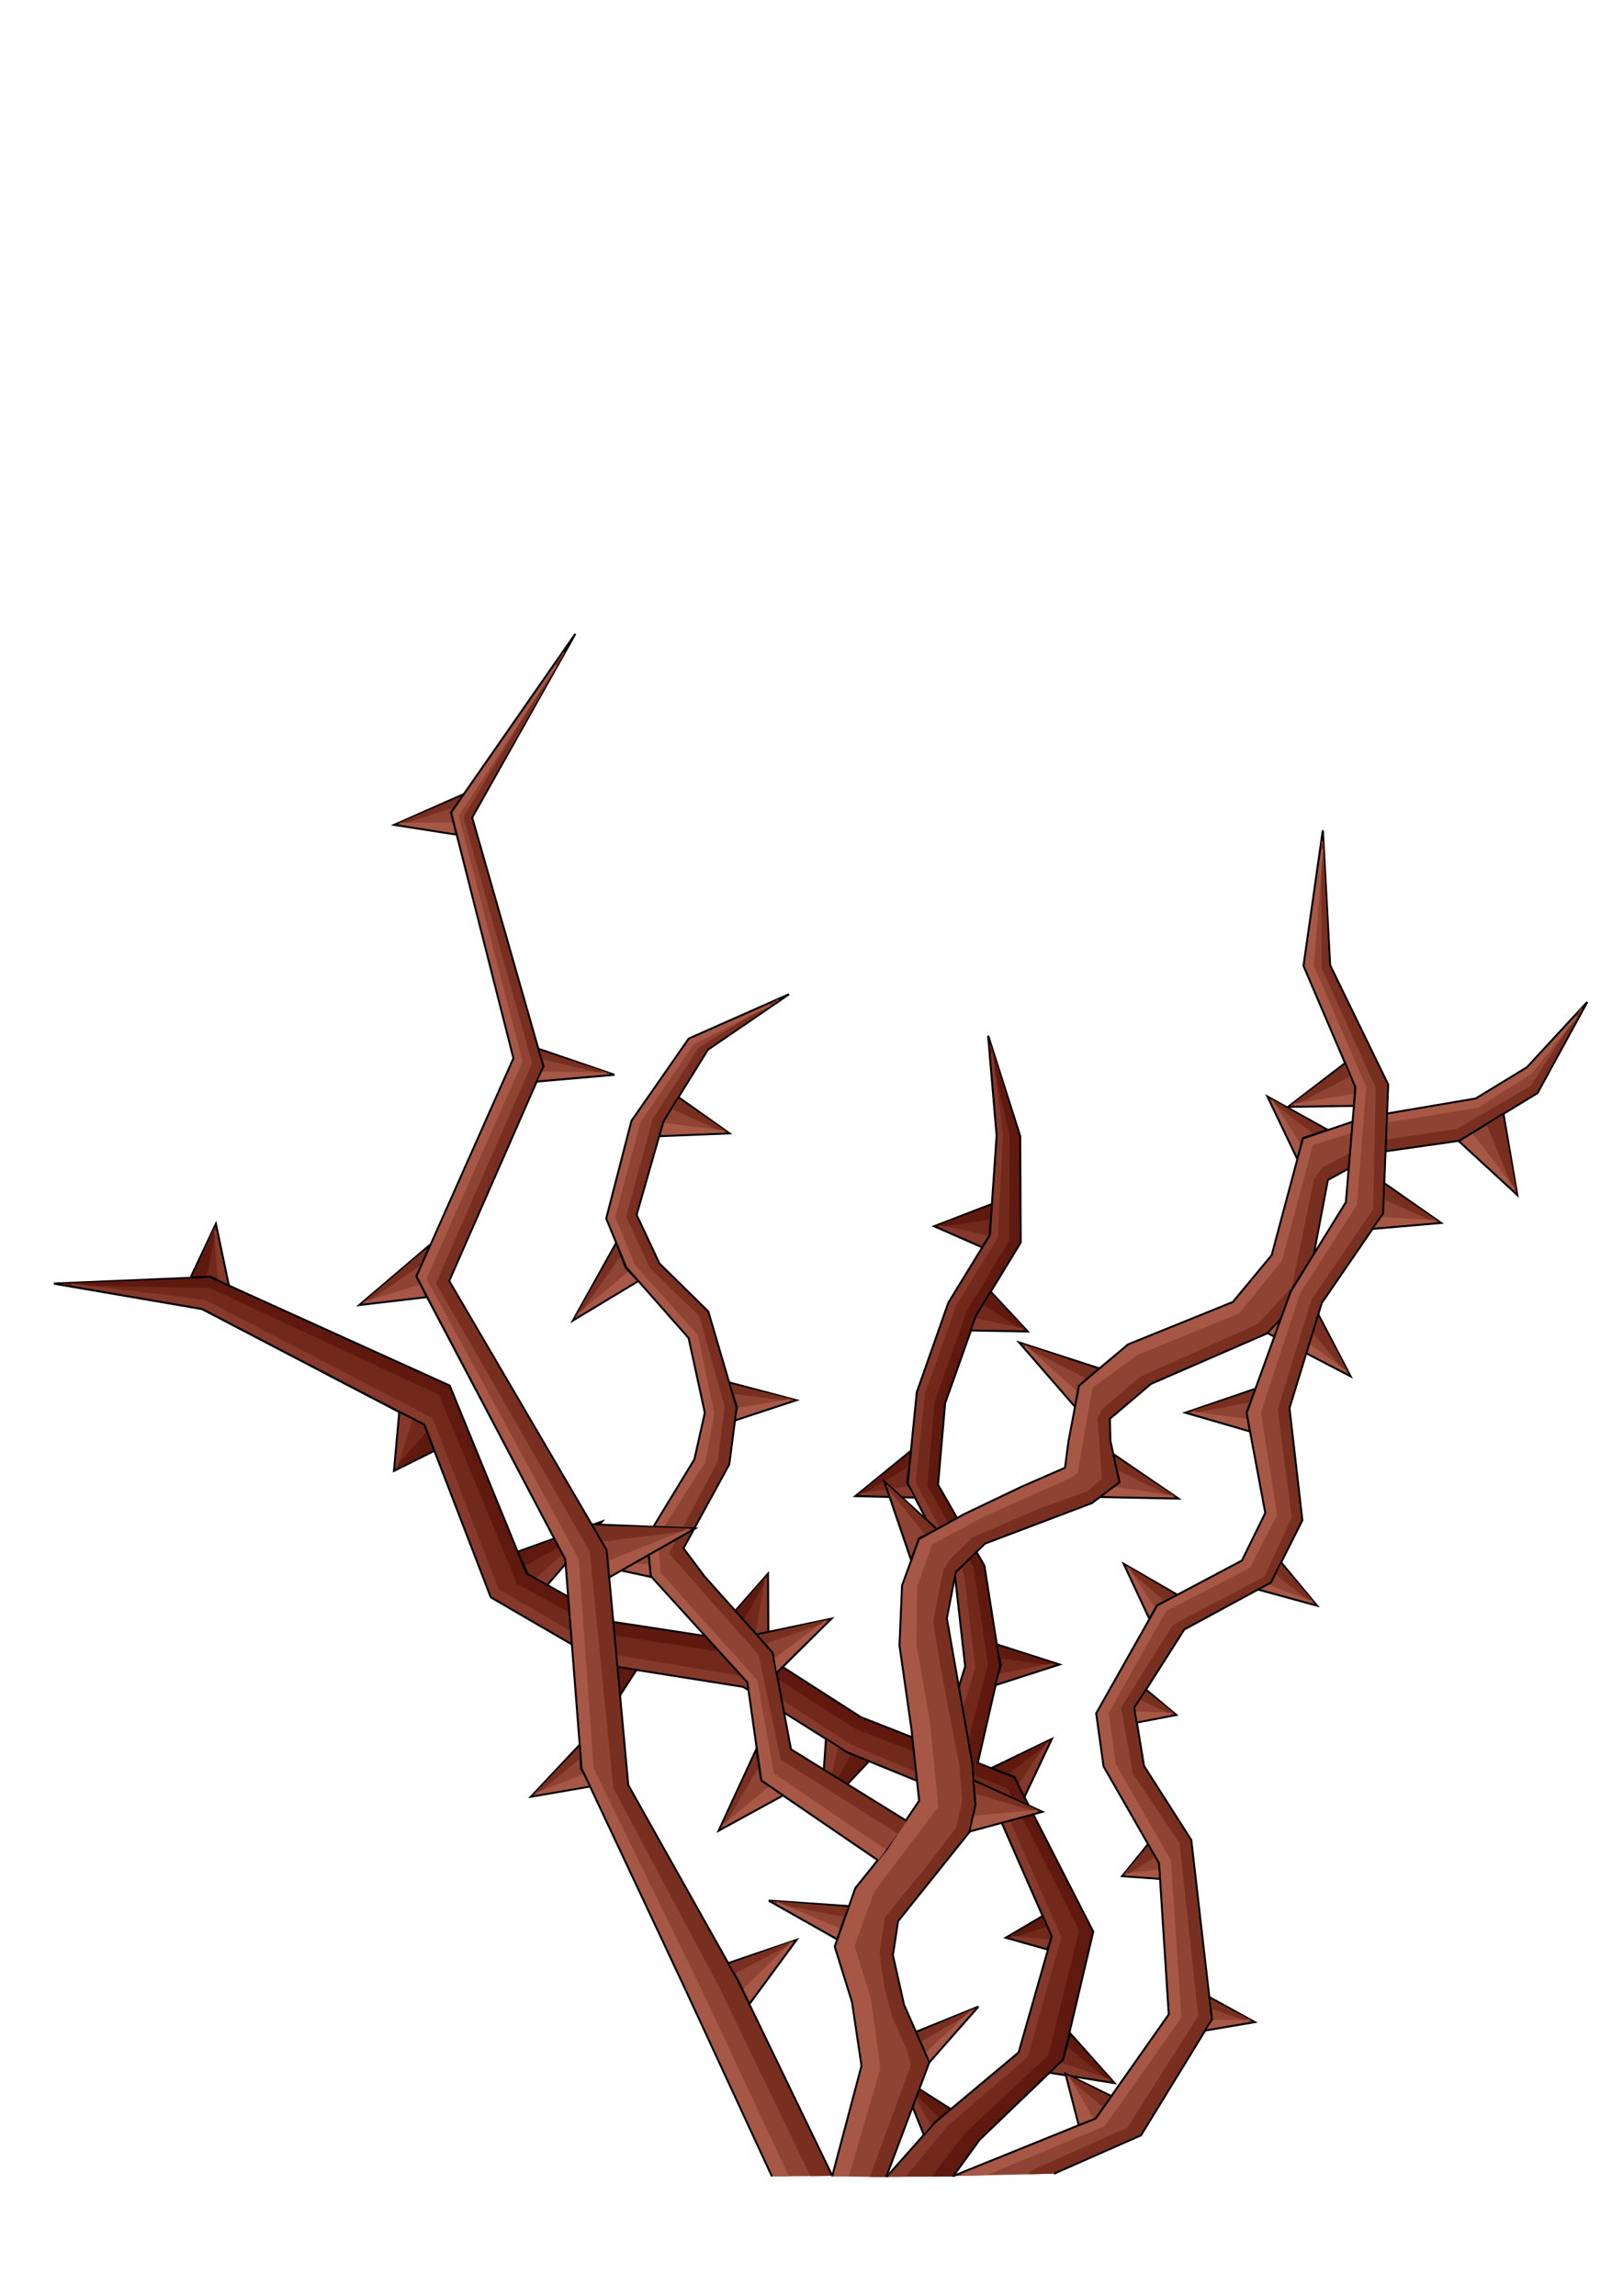 <?xml version="1.0" encoding="UTF-8" standalone="no"?>
<!-- Created with Inkscape (http://www.inkscape.org/) -->

<svg
   width="210mm"
   height="297mm"
   viewBox="0 0 210 297"
   version="1.1"
   id="svg1"
   inkscape:version="1.3.2 (091e20e, 2023-11-25, custom)"
   sodipodi:docname="AnimatedThornbushAttackLeft1.svg"
   xmlns:inkscape="http://www.inkscape.org/namespaces/inkscape"
   xmlns:sodipodi="http://sodipodi.sourceforge.net/DTD/sodipodi-0.dtd"
   xmlns="http://www.w3.org/2000/svg"
   xmlns:svg="http://www.w3.org/2000/svg">
  <sodipodi:namedview
     id="namedview1"
     pagecolor="#ffffff"
     bordercolor="#000000"
     borderopacity="0.25"
     inkscape:showpageshadow="2"
     inkscape:pageopacity="0.0"
     inkscape:pagecheckerboard="0"
     inkscape:deskcolor="#d1d1d1"
     inkscape:document-units="mm"
     inkscape:zoom="22.627417"
     inkscape:cx="364.20419"
     inkscape:cy="968.75839"
     inkscape:window-width="1920"
     inkscape:window-height="1009"
     inkscape:window-x="2552"
     inkscape:window-y="-3"
     inkscape:window-maximized="1"
     inkscape:current-layer="layer1" />
  <defs
     id="defs1" />
  <g
     inkscape:label="Ebene 1"
     inkscape:groupmode="layer"
     id="layer1">
    <g
       id="g28"
       inkscape:label="Arm3"
       style="display:inline"
       transform="rotate(-1.355,584.992,-847.531)">
      <path
         style="fill:#71291c;fill-opacity:1;stroke:#000000;stroke-width:0.265"
         d="m 88.166,270.162 6.361,-6.834 11.085,-8.84 4.63,-14.874 -6.595,-16.043 -19.27,-8.419 -13.283,-8.793 -17.399,-3.181 -14.967,-9.167 -8.045,-22.451 -28.437,-15.715 -19.083,-3.742 20.206,-0.374 30.683,14.78 9.354,24.509 11.038,6.548 16.838,2.993 14.967,10.103 19.644,8.232 9.729,20.206 -4.303,16.464 -11.038,10.103 -3.555,4.677"
         id="path18"
         sodipodi:nodetypes="ccccccccccccccccccccccc" />
      <path
         style="fill:#71291c;fill-opacity:1;stroke:#000000;stroke-width:0.265"
         d="m 93.123,264.918 1.403,-1.59 2.105,-1.731 -6.361,-4.256 z"
         id="path19" />
      <path
         style="fill:#71291c;fill-opacity:1;stroke:#000000;stroke-width:0.265"
         d="m 109.54,257.2 1.777,-1.637 1.029,-3.368 5.566,6.548 z"
         id="path20" />
      <path
         style="fill:#71291c;fill-opacity:1;stroke:#000000;stroke-width:0.265"
         d="m 109.634,241.251 0.608,-1.684 -1.076,-2.666 -4.864,2.713 z"
         id="path21" />
      <path
         style="fill:#71291c;fill-opacity:1;stroke:#000000;stroke-width:0.265"
         d="m 107.123,221.489 -1.224,-2.646 -2.91,-1.224 7.871,-3.572 z"
         id="path22" />
      <path
         style="fill:#71291c;fill-opacity:1;stroke:#000000;stroke-width:0.265"
         d="m 87.147,216.363 -2.844,-1.224 -2.646,-1.885 -0.893,9.558 z"
         id="path23" />
      <path
         style="fill:#71291c;fill-opacity:1;stroke:#000000;stroke-width:0.265"
         d="m 74.461,202.664 -3.181,-2.152 -3.976,-0.748 7.343,-7.951 z"
         id="path24" />
      <path
         style="fill:#71291c;fill-opacity:1;stroke:#000000;stroke-width:0.265"
         d="m 57.348,203.828 -3.737,-0.661 -3.34,-2.117 1.124,11.542 z"
         id="path25" />
      <path
         style="fill:#71291c;fill-opacity:1;stroke:#000000;stroke-width:0.265"
         d="m 31.828,174.905 -1.169,-3.438 -3.204,-1.707 -0.865,7.6 z"
         id="path26" />
      <path
         style="fill:#71291c;fill-opacity:1;stroke:#000000;stroke-width:0.265"
         d="m 46.067,192.587 -2.477,-1.426 -1.263,-2.957 11.019,-3.658 z"
         id="path27"
         sodipodi:nodetypes="ccccc" />
      <path
         style="fill:#71291c;fill-opacity:1;stroke:#000000;stroke-width:0.265"
         d="m 0.889,151.706 2.549,-0.023 2.362,1.239 -1.497,-8.045 z"
         id="path28" />
      <path
         style="fill:#71291c;fill-opacity:1;stroke:#000000;stroke-width:0.265"
         d="m 101.165,217.067 3.23,-12.673 -1.731,-12.956 -5.753,-10.617 1.169,-10.524 4.313,-11.283 5.953,-9.26 0.265,-13.758 -3.836,-13.097 0.794,12.965 -1.191,12.832 -5.556,8.599 -4.366,11.509 -1.455,11.774 5.821,11.906 1.058,11.906 -3.569,10.628"
         id="path29"
         sodipodi:nodetypes="ccccccccccccccccc" />
      <path
         style="fill:#71291c;fill-opacity:1;stroke:#000000;stroke-width:0.265"
         d="m 103.975,201.635 8.092,2.806 -8.372,2.479 0.795,-2.619 z"
         id="path30" />
      <path
         style="fill:#71291c;fill-opacity:1;stroke:#000000;stroke-width:0.265"
         d="m 93.965,182.411 -1.029,-1.918 0.608,-4.163 -7.343,5.706 z"
         id="path31" />
      <path
         style="fill:#71291c;fill-opacity:1;stroke:#000000;stroke-width:0.265"
         d="m 101.6,160.966 0.794,-2.017 1.918,-2.943 4.663,5.259 z"
         id="path32" />
      <path
         style="fill:#71291c;fill-opacity:1;stroke:#000000;stroke-width:0.265"
         d="m 103.32,150.232 c 0.093,0 1.052,-1.567 1.052,-1.567 l 0.351,-3.976 -7.507,2.689 z"
         id="path33" />
      <path
         style="fill:#5f190e;fill-opacity:1;stroke:#5f190e;stroke-width:0.265;stroke-opacity:1"
         d="m 120.817,281.446 4.205,-5.467 10.758,-10.056 3.999,-16.207 -9.308,-18.452 -19.691,-7.717 -14.967,-9.588 -16.791,-2.596 -12.02,-6.571 -10.079,-24.438 -29.77,-13.868 -18.915,-0.329 18.853,-0.696 30.88,13.983 9.935,24.269 11.314,6.361 16.901,2.59 15.158,9.719 19.769,7.745 10.128,19.798 -3.862,16.388 -10.775,10.32 -3.453,4.786 z"
         id="path85"
         sodipodi:nodetypes="cccccccccccccccccccccccc"
         transform="rotate(1.355,584.992,-847.53)" />
      <path
         style="fill:#5f190e;fill-opacity:1;stroke:#5f190e;stroke-width:0.265;stroke-opacity:1"
         d="m 99.496,216.364 3.457,-12.153 -1.55,-12.598 -5.747,-10.709 1.215,-10.825 4.352,-11.43 5.809,-9.243 0.354,-13.466 -2.416,-11.84 3.381,11.929 -0.26,13.648 -5.919,9.145 -4.345,11.406 -1.2,10.645 5.793,10.638 1.711,12.853 -3.202,12.563 z"
         id="path86"
         sodipodi:nodetypes="cccccccccccccccccc" />
      <path
         style="fill:#5f190e;fill-opacity:1;stroke:#5f190e;stroke-width:0.265;stroke-opacity:1"
         d="m 95.14,262.501 -4.576,-4.779 5.642,3.909 z"
         id="path87"
         sodipodi:nodetypes="cccc" />
      <path
         style="fill:#5f190e;fill-opacity:1;stroke:#5f190e;stroke-width:0.265;stroke-opacity:1"
         d="m 112.089,253.912 5.477,4.658 -5.122,-5.848 z"
         id="path88"
         sodipodi:nodetypes="cccc" />
      <path
         style="fill:#5f190e;fill-opacity:1;stroke:#5f190e;stroke-width:0.265;stroke-opacity:1"
         d="m 109.421,238.23 -4.739,1.41 4.373,-2.378 z"
         id="path89"
         sodipodi:nodetypes="cccc" />
      <path
         style="fill:#5f190e;fill-opacity:1;stroke:#5f190e;stroke-width:0.265;stroke-opacity:1"
         d="m 105.153,218.251 5.437,-3.912 -6.973,3.28 z"
         id="path90"
         sodipodi:nodetypes="cccc" />
      <path
         style="fill:#5f190e;fill-opacity:1;stroke:#5f190e;stroke-width:0.265;stroke-opacity:1"
         d="m 84.859,215.662 -3.937,6.775 5.775,-5.986 z"
         id="path91"
         sodipodi:nodetypes="cccc" />
      <path
         style="fill:#5f190e;fill-opacity:1;stroke:#5f190e;stroke-width:0.265;stroke-opacity:1"
         d="m 69.859,199.99 4.684,-7.858 -6.731,7.474 z"
         id="path92"
         sodipodi:nodetypes="cccc" />
      <path
         style="fill:#5f190e;fill-opacity:1;stroke:#5f190e;stroke-width:0.265;stroke-opacity:1"
         d="m 43.324,189.872 9.524,-5.018 -10.176,3.495 z"
         id="path93"
         sodipodi:nodetypes="cccc" />
      <path
         style="fill:#5f190e;fill-opacity:1;stroke:#5f190e;stroke-width:0.265;stroke-opacity:1"
         d="m 54.603,203.606 -3.08,8.559 5.365,-8.143 z"
         id="path94"
         sodipodi:nodetypes="cccc" />
      <path
         style="fill:#5f190e;fill-opacity:1;stroke:#5f190e;stroke-width:0.265;stroke-opacity:1"
         d="m 30.801,172.715 -4.051,4.396 4.746,-2.356 z"
         id="path95"
         sodipodi:nodetypes="cccc" />
      <path
         style="fill:#5f190e;fill-opacity:1;stroke:#5f190e;stroke-width:0.265;stroke-opacity:1"
         d="m 2.873,151.433 1.377,-6.121 -2.957,6.133 z"
         id="path96"
         sodipodi:nodetypes="cccc" />
      <path
         style="fill:#5f190e;fill-opacity:1;stroke:#5f190e;stroke-width:0.265;stroke-opacity:1"
         d="m 104.587,203.399 6.981,1.04 -7.27,-2.403 z"
         id="path97"
         sodipodi:nodetypes="cccc" />
      <path
         style="fill:#5f190e;fill-opacity:1;stroke:#5f190e;stroke-width:0.265;stroke-opacity:1"
         d="m 93.004,178.326 -6.39,3.609 6.569,-4.997 z"
         id="path98"
         sodipodi:nodetypes="cccc" />
      <path
         style="fill:#5f190e;fill-opacity:1;stroke:#5f190e;stroke-width:0.265;stroke-opacity:1"
         d="m 103.524,157.697 5.118,3.422 -4.297,-4.688 z"
         id="path99"
         sodipodi:nodetypes="cccc" />
      <path
         style="fill:#5f190e;fill-opacity:1;stroke:#5f190e;stroke-width:0.265;stroke-opacity:1"
         d="m 104.305,146.569 -6.687,0.848 6.816,-2.342 z"
         id="path100"
         sodipodi:nodetypes="cccc" />
      <path
         style="fill:#84392a;fill-opacity:1;stroke:#84392a;stroke-width:0.265;stroke-opacity:1"
         d="m 119.641,275.729 -2.567,-6.382 3.254,5.563 z"
         id="path134"
         transform="rotate(1.355,584.992,-847.53)"
         sodipodi:nodetypes="cccc" />
      <path
         style="fill:#84392a;fill-opacity:1;stroke:#84392a;stroke-width:0.265;stroke-opacity:1"
         d="m 110.102,257.041 7.192,1.317 -6.165,-2.273 z"
         id="path135"
         sodipodi:nodetypes="cccc" />
      <path
         style="fill:#84392a;fill-opacity:1;stroke:#84392a;stroke-width:0.265;stroke-opacity:1"
         d="m 109.474,240.919 -4.44,-1.366 4.734,0.523 z"
         id="path136"
         sodipodi:nodetypes="cccc" />
      <path
         style="fill:#84392a;fill-opacity:1;stroke:#84392a;stroke-width:0.265;stroke-opacity:1"
         d="m 107.133,220.849 3.181,-6.305 -3.683,5.241 z"
         id="path137"
         sodipodi:nodetypes="cccc" />
      <path
         style="fill:#84392a;fill-opacity:1;stroke:#84392a;stroke-width:0.265;stroke-opacity:1"
         d="m 104.074,206.536 7.171,-2.128 -6.872,1.148 z"
         id="path138"
         sodipodi:nodetypes="cccc" />
      <path
         style="fill:#84392a;fill-opacity:1;stroke:#84392a;stroke-width:0.265;stroke-opacity:1"
         d="m 86.893,181.804 c 0.094,0.002 6.621,0.317 6.621,0.317 l -0.558,-1.064 z"
         id="path139"
         sodipodi:nodetypes="cccc" />
      <path
         style="fill:#84392a;fill-opacity:1;stroke:#84392a;stroke-width:0.265;stroke-opacity:1"
         d="m 101.962,160.716 6.437,0.26 -5.98,-1.39 z"
         id="path140"
         sodipodi:nodetypes="cccc" />
      <path
         style="fill:#84392a;fill-opacity:1;stroke:#84392a;stroke-width:0.265;stroke-opacity:1"
         d="m 97.894,147.395 5.35,2.504 0.707,-1.063 z"
         id="path141"
         sodipodi:nodetypes="cccc" />
      <path
         style="fill:#84392a;fill-opacity:1;stroke:#84392a;stroke-width:0.265;stroke-opacity:1"
         d="m 90.555,270.076 5.569,-6.423 10.559,-8.649 4.663,-15.306 -6.822,-16.504 -19.803,-8.97 -13.152,-9.012 -17.586,-3.36 -14.316,-8.775 -8.04,-22.322 -29.032,-15.971 -17.144,-2.502 16.901,3.307 28.523,15.694 8.063,22.55 14.843,9.096 17.398,3.185 13.315,8.803 19.356,8.451 6.68,16.203 -4.695,15.078 -11.123,8.859 -6.081,6.543 z"
         id="path142"
         sodipodi:nodetypes="cccccccccccccccccccccccc" />
      <path
         style="fill:#84392a;fill-opacity:1;stroke:#84392a;stroke-width:0.265;stroke-opacity:1"
         d="m 97.451,215.356 3.594,-10.82 -1.177,-12.128 -5.971,-11.894 1.49,-11.593 4.364,-11.409 5.528,-8.529 0.973,-13.16 -1.077,-10.707 0.665,10.74 -1.202,12.936 -5.582,8.617 -4.342,11.457 -1.435,11.669 5.796,11.876 1.076,12.022 -3.563,10.57 z"
         id="path143"
         sodipodi:nodetypes="cccccccccccccccccc" />
      <path
         style="fill:#84392a;fill-opacity:1;stroke:#84392a;stroke-width:0.265;stroke-opacity:1"
         d="m 83.01,214.555 -1.915,7.547 0.785,-8.351 z"
         id="path144"
         sodipodi:nodetypes="cccc" />
      <path
         style="fill:#84392a;fill-opacity:1;stroke:#84392a;stroke-width:0.265;stroke-opacity:1"
         d="m 74.211,202.178 0.16,-9.736 -1.696,8.71 z"
         id="path145"
         sodipodi:nodetypes="cccc" />
      <path
         style="fill:#84392a;fill-opacity:1;stroke:#84392a;stroke-width:0.265;stroke-opacity:1"
         d="m 52.041,202.488 -0.442,9.434 -1.008,-10.35 z"
         id="path146"
         sodipodi:nodetypes="cccc" />
      <path
         style="fill:#84392a;fill-opacity:1;stroke:#84392a;stroke-width:0.265;stroke-opacity:1"
         d="m 46.018,192.254 6.568,-7.25 -7.705,6.609 z"
         id="path147"
         sodipodi:nodetypes="cccc" />
      <path
         style="fill:#84392a;fill-opacity:1;stroke:#84392a;stroke-width:0.265;stroke-opacity:1"
         d="m 27.668,170.167 -0.755,6.708 2.066,-6.016 z"
         id="path148"
         sodipodi:nodetypes="cccc" />
      <path
         style="fill:#84392a;fill-opacity:1;stroke:#84392a;stroke-width:0.265;stroke-opacity:1"
         d="m 5.448,152.439 -1.266,-6.765 0.314,6.265 z"
         id="path149"
         sodipodi:nodetypes="cccc" />
    </g>
    <g
       id="g10"
       inkscape:label="Arm1"
       style="display:inline"
       transform="rotate(-1.355,584.992,-847.531)">
      <path
         style="display:inline;fill:#8f4333;fill-opacity:1;stroke:#000000;stroke-width:0.265;stroke-opacity:1"
         d="m 88.086,270.198 5.941,-14.724 -3.1,-7.491 -1.292,-6.458 0.775,-4.391 9.558,-11.366 0.775,-3.358 -0.258,-5.425 -2.841,-18.857 1.292,-5.941 3.875,-3.616 13.949,-4.908 3.616,-2.583 -1.033,-5.425 v -2.841 l 5.425,-4.391 15.241,-6.2 5.166,-5.166 3.1,-14.466 6.621,-3.423 10.49,-1.245 10.271,-5.923 6.716,-11.624 -8.008,8.266 -6.716,3.875 -14.207,2.067 -8.266,2.583 -4.391,14.982 -5.166,5.941 -13.691,5.166 -6.458,5.166 -1.55,7.233 -0.517,3.358 -5.683,2.325 -7.491,3.358 -5.941,3.1 -2.325,5.941 -0.517,7.749 1.292,10.849 0.775,9.299 -4.391,6.2 -4.133,4.908 -2.841,7.491 2.067,7.233 1.033,8.266 -4.133,14.207"
         id="path1"
         sodipodi:nodetypes="cccccccccccccccccccccccccccccccccccccccccccccc" />
      <path
         style="fill:#8f4333;fill-opacity:1;stroke:#000000;stroke-width:0.265"
         d="m 94.026,255.488 6.515,-7.045 -8.152,3.076 z"
         id="path2"
         sodipodi:nodetypes="cccc" />
      <path
         style="fill:#8f4333;fill-opacity:1;stroke:#000000;stroke-width:0.265"
         d="m 82.471,239.298 c 0,-0.117 1.649,-4.245 1.649,-4.245 l -10.367,-0.963 z"
         id="path3"
         sodipodi:nodetypes="cccc" />
      <path
         style="fill:#8f4333;fill-opacity:1;stroke:#000000;stroke-width:0.265"
         d="m 99.913,225.772 0.86,-3.423 -0.165,-3.192 8.797,4.283 z"
         id="path4" />
      <path
         style="fill:#8f4333;fill-opacity:1;stroke:#000000;stroke-width:0.265"
         d="m 93.208,190.475 1.083,-2.753 2.315,-1.174 -6.616,-6.288 z"
         id="path5"
         sodipodi:nodetypes="ccccc" />
      <path
         style="fill:#8f4333;fill-opacity:1;stroke:#000000;stroke-width:0.265"
         d="m 117.873,182.901 2.529,-1.86 -0.692,-3.628 8.258,5.934 z"
         id="path6"
         sodipodi:nodetypes="ccccc" />
      <path
         style="fill:#8f4333;fill-opacity:1;stroke:#000000;stroke-width:0.265"
         d="m 114.849,171.116 0.585,-2.643 2.643,-2.222 -10.22,-3.578 z"
         id="path7" />
      <path
         style="fill:#8f4333;fill-opacity:1;stroke:#000000;stroke-width:0.265"
         d="m 139.989,162.206 5.192,-5.192 5.426,11.038 z"
         id="path8" />
      <path
         style="fill:#8f4333;fill-opacity:1;stroke:#000000;stroke-width:0.265"
         d="m 144.363,139.733 0.827,-2.613 3.175,-1.025 -7.64,-4.465 z"
         id="path9" />
      <path
         style="fill:#8f4333;fill-opacity:1;stroke:#000000;stroke-width:0.265"
         d="m 165.34,137.978 5.847,-3.438 1.543,10.571 z"
         id="path10" />
      <path
         style="fill:#8f4333;fill-opacity:1;stroke:#000000;stroke-width:0.265"
         d="m 88.025,229.227 -14.867,-10.681 -1.502,-12.748 -12.161,-14.032 -0.374,-5.051 6.361,-9.916 1.497,-5.987 -1.871,-9.729 -7.858,-9.354 -2.432,-6.361 3.555,-12.535 7.671,-10.477 13.096,-5.426 -10.664,6.922 -5.987,9.167 -3.742,11.974 2.806,6.361 6.174,6.361 3.368,12.535 -1.123,7.296 -6.184,10.711 2.63,3.694 8.606,10.103 2.058,12.535 14.815,9.67"
         id="path34"
         sodipodi:nodetypes="ccccccccccccccccccccccccc" />
      <path
         style="fill:#8f4333;fill-opacity:1;stroke:#000000;stroke-width:0.265"
         d="m 75.911,220.531 -2.76,-2.011 -0.561,-4.022 -5.098,10.383 z"
         id="path35" />
      <path
         style="fill:#8f4333;fill-opacity:1;stroke:#000000;stroke-width:0.265"
         d="m 75.373,204.745 -0.351,-2.666 -2.035,-2.456 9.729,-1.801 z"
         id="path36" />
      <path
         style="fill:#8f4333;fill-opacity:1;stroke:#000000;stroke-width:0.265"
         d="m 59.465,191.856 -0.331,-5.192 -7.474,3.307 z"
         id="path37" />
      <path
         style="fill:#8f4333;fill-opacity:1;stroke:#000000;stroke-width:0.265"
         d="m 70.813,171.888 0.327,-1.684 -0.935,-3.251 8.629,2.502 z"
         id="path38" />
      <path
         style="fill:#8f4333;fill-opacity:1;stroke:#000000;stroke-width:0.265"
         d="m 58.771,153.558 -1.587,-1.753 -1.158,-3.241 -5.821,9.889 z"
         id="path39" />
      <path
         style="fill:#8f4333;fill-opacity:1;stroke:#000000;stroke-width:0.265"
         d="m 61.929,134.888 0.628,-1.984 1.951,-3.01 6.499,4.845 z"
         id="path40" />
      <path
         style="fill:#782f1f;fill-opacity:1;stroke:#782f1f;stroke-width:0.265;stroke-opacity:1"
         d="m 112.202,281.692 -1.692,-0.051 5.626,-14.245 -0.561,-2.152 -1.731,-4.069 -0.935,-3.929 -0.514,-4.443 0.795,-4.49 5.987,-7.016 3.508,-4.397 0.889,-3.508 -0.281,-4.63 -1.216,-7.109 -1.029,-6.408 -0.702,-5.145 1.45,-6.501 0.889,-1.356 2.947,-2.76 8.84,-3.555 6.174,-2.058 1.964,-1.637 -0.187,-3.976 -0.187,-3.789 0.514,-1.123 5.051,-4.116 15.388,-6.455 4.584,-4.771 3.181,-13.845 1.076,-1.45 6.455,-3.18 10.991,-1.356 9.775,-5.379 6.735,-9.957 -6.158,10.604 -10.207,5.863 -10.452,1.252 -6.782,3.497 -3.076,14.459 -5.165,5.167 -15.178,6.159 -5.543,4.488 -0.012,2.99 1.029,5.265 -3.453,2.481 -14.001,4.936 -3.939,3.685 -1.323,6.054 2.831,18.889 0.284,5.394 -0.832,3.335 -9.493,11.28 -0.795,4.514 1.29,6.545 3.082,7.432 z"
         id="path51"
         sodipodi:nodetypes="ccccccccccccccccccccccccccccccccccccccccccccccccccccccc"
         transform="translate(-24.342,-11.642)" />
      <path
         style="fill:#782f1f;fill-opacity:1;stroke:#782f1f;stroke-width:0.265;stroke-opacity:1"
         d="m 115.01,237.322 -14.824,-9.869 -2.526,-13.611 -11.249,-13.33 6.548,-11.693 1.076,-7.133 -3.017,-11.833 -6.244,-6.361 -2.902,-6.647 3.72,-12.506 6.127,-9.027 10.407,-6.08 -9.49,6.07 -6.028,9.236 -3.812,12.105 2.877,6.499 6.176,6.375 3.316,12.394 -1.091,7.177 -6.251,10.84 2.737,3.845 8.566,10.062 2.042,12.551 14.817,9.657 z"
         id="path53"
         sodipodi:nodetypes="ccccccccccccccccccccccccc"
         transform="translate(-24.342,-11.642)" />
      <path
         style="fill:#782f1f;stroke:#782f1f;stroke-width:0.265"
         d="m 119.264,263.913 6.869,-3.989 -7.271,3.08 z"
         id="path70"
         sodipodi:nodetypes="cccc"
         transform="rotate(1.355,584.992,-847.53)" />
      <path
         style="fill:#782f1f;stroke:#782f1f;stroke-width:0.265"
         d="m 109.124,247.836 -9.045,-1.774 9.413,0.769 z"
         id="path71"
         sodipodi:nodetypes="cccc"
         transform="rotate(1.355,584.992,-847.53)" />
      <path
         style="fill:#782f1f;stroke:#782f1f;stroke-width:0.265"
         d="m 126.35,231.932 8.062,2.42 -8.164,-3.618 z"
         id="path72"
         sodipodi:nodetypes="cccc"
         transform="rotate(1.355,584.992,-847.53)" />
      <path
         style="fill:#782f1f;stroke:#782f1f;stroke-width:0.265"
         d="m 119.71,198.321 -4.98,-6.167 6.026,5.603 z"
         id="path73"
         sodipodi:nodetypes="cccc"
         transform="rotate(1.355,584.992,-847.53)" />
      <path
         style="fill:#782f1f;stroke:#782f1f;stroke-width:0.265"
         d="m 144.748,190.094 7.273,3.625 -7.565,-5.005 z"
         id="path74"
         sodipodi:nodetypes="cccc"
         transform="rotate(1.355,584.992,-847.53)" />
      <path
         style="fill:#782f1f;stroke:#782f1f;stroke-width:0.265"
         d="m 140.485,178.147 -8.128,-4.151 9.302,3.134 z"
         id="path75"
         sodipodi:nodetypes="cccc"
         transform="rotate(1.355,584.992,-847.53)" />
      <path
         style="fill:#782f1f;stroke:#782f1f;stroke-width:0.265"
         d="m 167.436,169.222 6.941,8.479 -5.386,-10.112 z"
         id="path76"
         sodipodi:nodetypes="cccc"
         transform="rotate(1.355,584.992,-847.53)" />
      <path
         style="fill:#782f1f;stroke:#782f1f;stroke-width:0.265"
         d="m 169.912,146.511 -5.556,-4.281 6.768,3.87 z"
         id="path77"
         sodipodi:nodetypes="cccc"
         transform="rotate(1.355,584.992,-847.53)" />
      <path
         style="fill:#782f1f;stroke:#782f1f;stroke-width:0.265"
         d="m 192.551,145.587 3.539,8.615 -1.757,-9.732 z"
         id="path78"
         sodipodi:nodetypes="cccc"
         transform="rotate(1.355,584.992,-847.53)" />
      <path
         style="fill:#782f1f;stroke:#782f1f;stroke-width:0.265"
         d="m 97.97,228.704 -4.613,7.823 4.385,-9.349 z"
         id="path79"
         sodipodi:nodetypes="cccc"
         transform="rotate(1.355,584.992,-847.53)" />
      <path
         style="fill:#782f1f;stroke:#782f1f;stroke-width:0.265"
         d="m 99.157,212.489 7.95,-2.84 -8.752,1.955 z"
         id="path80"
         sodipodi:nodetypes="cccc"
         transform="rotate(1.355,584.992,-847.53)" />
      <path
         style="fill:#782f1f;stroke:#782f1f;stroke-width:0.265"
         d="m 83.619,200.534 -6.857,1.773 6.765,-3.111 z"
         id="path81"
         sodipodi:nodetypes="cccc"
         transform="rotate(1.355,584.992,-847.53)" />
      <path
         style="fill:#782f1f;stroke:#782f1f;stroke-width:0.265"
         d="m 95.04,180.212 7.565,0.947 -7.902,-1.955 z"
         id="path82"
         sodipodi:nodetypes="cccc"
         transform="rotate(1.355,584.992,-847.53)" />
      <path
         style="fill:#782f1f;stroke:#782f1f;stroke-width:0.265"
         d="m 80.113,162.518 -5.6,7.956 5.186,-9.085 z"
         id="path83"
         sodipodi:nodetypes="cccc"
         transform="rotate(1.355,584.992,-847.53)" />
      <path
         style="fill:#782f1f;stroke:#782f1f;stroke-width:0.265"
         d="m 87.154,143.409 6.835,3.104 -6.156,-4.209 z"
         id="path84"
         sodipodi:nodetypes="cccc"
         transform="rotate(1.355,584.992,-847.53)" />
      <path
         style="display:inline;fill:#a65746;fill-opacity:1;stroke:#a65746;stroke-width:0.265;stroke-opacity:1"
         d="m 83.177,269.884 4.362,-13.801 -1.003,-9.03 -1.967,-6.83 2.74,-7.047 8.535,-10.723 -0.856,-11.272 -1.478,-9.72 0.274,-7.62 2.093,-5.401 6.748,-3.443 11.341,-4.738 0.926,-0.586 2.178,-10.99 5.993,-4.162 13.243,-5.044 5.678,-6.65 4.353,-14.915 9.513,-2.652 12.017,-1.681 6.953,-4.163 6.132,-7.194 -6.416,6.624 -6.797,3.926 -14.247,2.073 -8.1,2.528 -4.381,14.916 -5.246,6.027 -13.701,5.17 -6.356,5.101 -1.531,7.103 -0.539,3.508 -5.766,2.361 -7.548,3.38 -5.831,3.042 -2.279,5.812 -0.503,7.677 1.3,10.94 0.775,9.296 -4.437,6.278 -4.132,4.895 -2.789,7.358 2.041,7.166 1.047,8.343 -4.094,14.084 z"
         id="path101"
         sodipodi:nodetypes="cccccccccccccccccccccccccccccccccccccccccccccc" />
      <path
         style="fill:#a65746;fill-opacity:1;stroke:#a65746;stroke-width:0.265;stroke-opacity:1"
         d="m 88.313,227.476 -13.631,-9.752 -1.848,-12.086 -12.185,-14.249 -0.32,-4.672 6.446,-9.59 1.287,-6.172 -1.876,-10.184 -7.887,-9.201 -2.464,-6.327 3.565,-12.255 7.167,-9.97 10.108,-4.782 -10.458,4.333 -7.598,10.379 -3.523,12.407 2.386,6.244 7.876,9.367 1.894,9.853 -1.522,6.085 -6.328,9.851 0.351,4.903 12.156,14.032 1.501,12.69 14.678,10.558 0.838,-1.074 z"
         id="path102"
         sodipodi:nodetypes="ccccccccccccccccccccccccccc" />
      <path
         style="fill:#a65746;stroke:#a65746;stroke-width:0.265"
         d="m 120.311,266.311 5.425,-6.156 -5.756,5.345 z"
         id="path114"
         sodipodi:nodetypes="cccc"
         transform="rotate(1.355,584.992,-847.53)" />
      <path
         style="fill:#a65746;stroke:#a65746;stroke-width:0.265"
         d="m 82.337,238.904 -7.563,-4.515 7.919,3.565 z"
         id="path115"
         sodipodi:nodetypes="cccc" />
      <path
         style="fill:#a65746;stroke:#a65746;stroke-width:0.265"
         d="m 125.765,236.574 8.403,-2.269 -8.025,0.686 z"
         id="path116"
         transform="rotate(1.355,584.992,-847.53)"
         sodipodi:nodetypes="cccc" />
      <path
         style="fill:#a65746;stroke:#a65746;stroke-width:0.265"
         d="m 143.103,193.412 8.618,0.184 -7.416,-1.108 z"
         id="path117"
         sodipodi:nodetypes="cccc"
         transform="rotate(1.355,584.992,-847.53)" />
      <path
         style="fill:#a65746;stroke:#a65746;stroke-width:0.265"
         d="m 132.646,174.144 6.533,5.867 -0.254,1.383 z"
         id="path118"
         sodipodi:nodetypes="cccc"
         transform="rotate(1.355,584.992,-847.53)" />
      <path
         style="fill:#a65746;stroke:#a65746;stroke-width:0.265"
         d="m 164.408,172.379 9.736,5.057 -8.574,-6.257 z"
         id="path119"
         transform="rotate(1.355,584.992,-847.53)"
         sodipodi:nodetypes="cccc" />
      <path
         style="fill:#a65746;stroke:#a65746;stroke-width:0.265"
         d="m 144.329,139.029 -3.064,-6.843 3.42,5.639 z"
         id="path120"
         sodipodi:nodetypes="cccc" />
      <path
         style="fill:#a65746;stroke:#a65746;stroke-width:0.265"
         d="m 189.188,147.658 6.763,6.225 -5.412,-7.048 z"
         id="path121"
         sodipodi:nodetypes="cccc"
         transform="rotate(1.355,584.992,-847.53)" />
      <path
         style="fill:#a65746;stroke:#a65746;stroke-width:0.265"
         d="m 75.408,220.496 -7.323,3.78 6.02,-4.744 z"
         id="path122"
         sodipodi:nodetypes="cccc" />
      <path
         style="fill:#a65746;stroke:#a65746;stroke-width:0.265"
         d="m 100.591,215.925 6.248,-6.175 -6.488,4.819 z"
         id="path123"
         sodipodi:nodetypes="cccc"
         transform="rotate(1.355,584.992,-847.53)" />
      <path
         style="fill:#a65746;stroke:#a65746;stroke-width:0.265"
         d="m 52.538,189.9 6.64,1.613 -0.067,-1.201 z"
         id="path124"
         sodipodi:nodetypes="cccc" />
      <path
         style="fill:#a65746;stroke:#a65746;stroke-width:0.265"
         d="m 71.168,171.504 6.872,-2.083 -6.655,0.951 z"
         id="path125"
         sodipodi:nodetypes="cccc" />
      <path
         style="fill:#a65746;stroke:#a65746;stroke-width:0.265"
         d="m 58.351,153.502 -7.499,4.273 6.601,-5.283 z"
         id="path126"
         sodipodi:nodetypes="cccc" />
      <path
         style="fill:#a65746;stroke:#a65746;stroke-width:0.265"
         d="m 62.293,134.62 8.003,-0.122 -7.6,-1.182 z"
         id="path127"
         sodipodi:nodetypes="cccc" />
    </g>
    <g
       id="g17"
       inkscape:label="Arm2"
       style="display:inline"
       transform="rotate(-1.355,584.992,-847.531)">
      <path
         style="fill:#8f4333;fill-opacity:1;stroke:#000000;stroke-width:0.265"
         d="m 36.602,95.262 -0.6,-2.876 1.697,-2.339 -9.103,3.768 z"
         id="path17"
         sodipodi:nodetypes="ccccc" />
      <path
         style="fill:#8f4333;fill-opacity:1;stroke:#000000;stroke-width:0.265"
         d="M 81.126,269.887 69.453,244.21 55.925,218.721 53.852,188.25 34.304,152.967 47.146,125.505 38.693,93.1 52.607,69.667 35.991,92.384 l 7.313,31.98 -13.231,27.962 18.403,37.01 1.465,27.07 12.519,28.366 10.865,24.995"
         id="path11"
         sodipodi:nodetypes="ccccccccccccccc" />
      <path
         style="fill:#8f4333;fill-opacity:1;stroke:#000000;stroke-width:0.265"
         d="m 68.266,242.066 8.959,-2.816 -6.284,8.136 -1.488,-3.208 z"
         id="path12"
         sodipodi:nodetypes="ccccc" />
      <path
         style="fill:#8f4333;fill-opacity:1;stroke:#000000;stroke-width:0.265"
         d="m 51.009,218.777 -1.126,-2.353 -0.095,-3.088 -6.481,6.585 z"
         id="path13"
         sodipodi:nodetypes="ccccc" />
      <path
         style="fill:#8f4333;fill-opacity:1;stroke:#000000;stroke-width:0.265"
         d="m 54.083,191.796 -0.243,-3.525 -1.821,-3.385 13.322,0.854 z"
         id="path14"
         sodipodi:nodetypes="ccccc" />
      <path
         style="fill:#8f4333;fill-opacity:1;stroke:#000000;stroke-width:0.265"
         d="m 31.372,154.984 -1.281,-2.722 1.862,-4.034 -9.339,7.578 z"
         id="path15"
         sodipodi:nodetypes="ccccc" />
      <path
         style="fill:#8f4333;fill-opacity:1;stroke:#000000;stroke-width:0.265"
         d="m 46.52,123.206 0.652,2.291 -0.991,1.954 10.13,-0.639 z"
         id="path16"
         sodipodi:nodetypes="ccccc" />
      <path
         style="display:inline;fill:#782f1f;fill-opacity:1;stroke:#782f1f;stroke-width:0.265;stroke-opacity:1"
         d="M 104.863,281.215 93.077,256.826 79.481,231.269 76.428,200.666 56.557,165.993 l 12.432,-28.426 -8.874,-31.869 12.852,-21.335 -12.157,21.367 9.218,32.194 -12.174,27.805 20.382,34.874 2.8,30.396 14.154,25.251 12.14,25.102 -2.35,0.035 z"
         id="path54"
         sodipodi:nodetypes="ccccccccccccccccc"
         transform="rotate(1.355,584.992,-847.53)" />
      <path
         style="fill:#782f1f;stroke:#782f1f;stroke-width:0.265"
         d="m 69.204,243.225 7.659,-3.747 -8.217,2.74 z"
         id="path55"
         sodipodi:nodetypes="cccc" />
      <path
         style="fill:#782f1f;stroke:#782f1f;stroke-width:0.265"
         d="m 49.585,215.122 -5.912,4.66 5.885,-5.837 z"
         id="path56"
         sodipodi:nodetypes="cccc" />
      <path
         style="fill:#782f1f;stroke:#782f1f;stroke-width:0.265"
         d="m 53.545,186.995 11.272,-1.16 -12.352,-0.66 z"
         id="path57"
         sodipodi:nodetypes="cccc" />
      <path
         style="fill:#782f1f;stroke:#782f1f;stroke-width:0.265"
         d="m 30.469,150.832 -7.393,4.825 8.169,-6.584 z"
         id="path58"
         sodipodi:nodetypes="cccc" />
      <path
         style="fill:#782f1f;stroke:#782f1f;stroke-width:0.265"
         d="m 47.157,124.491 8.504,2.211 -8.743,-3.074 z"
         id="path59"
         sodipodi:nodetypes="cccc" />
      <path
         style="fill:#782f1f;stroke:#782f1f;stroke-width:0.265"
         d="m 36.19,91.666 -7.096,2.091 7.833,-3.11 z"
         id="path60"
         sodipodi:nodetypes="cccc" />
      <path
         style="fill:#a65746;fill-opacity:1;stroke:#a65746;stroke-width:0.265;stroke-opacity:1"
         d="M 101.876,281.413 90.273,256.629 76.677,228.785 74.756,201.722 55.036,165.437 67.477,137.31 59.218,105.519 71.947,86.055 58.661,105.159 l 8.049,31.771 -12.536,28.167 19.233,36.563 2.105,27.039 13.151,27.987 11.447,24.737 z"
         id="path104"
         sodipodi:nodetypes="cccccccccccccccc"
         transform="rotate(1.355,584.992,-847.53)" />
      <path
         style="fill:#a65746;stroke:#a65746;stroke-width:0.265"
         d="m 70.994,246.871 5.611,-7.254 -6.269,5.84 z"
         id="path128"
         sodipodi:nodetypes="cccc" />
      <path
         style="fill:#a65746;stroke:#a65746;stroke-width:0.265"
         d="m 50.618,218.582 -6.62,0.98 6.041,-2.22 z"
         id="path129"
         sodipodi:nodetypes="cccc" />
      <path
         style="fill:#a65746;stroke:#a65746;stroke-width:0.265"
         d="m 54.333,191.366 10.202,-5.495 -10.25,3.813 z"
         id="path130"
         sodipodi:nodetypes="cccc" />
      <path
         style="display:inline;fill:#a65746;stroke:#a65746;stroke-width:0.265"
         d="m 30.949,154.756 -7.551,0.715 6.998,-1.945 z"
         id="path131"
         sodipodi:nodetypes="cccc" />
      <path
         style="fill:#a65746;stroke:#a65746;stroke-width:0.265"
         d="m 46.632,127.143 8.654,-0.531 -8.236,-0.309 z"
         id="path132"
         sodipodi:nodetypes="cccc" />
      <path
         style="fill:#a65746;stroke:#a65746;stroke-width:0.265"
         d="m 36.262,94.935 -6.886,-1.242 6.658,0.113 z"
         id="path133"
         sodipodi:nodetypes="cccc" />
    </g>
    <g
       id="g50"
       inkscape:label="Arm4"
       style="display:inline"
       transform="rotate(-1.355,584.992,-847.531)">
      <path
         style="display:inline;fill:#8f4333;fill-opacity:1;stroke:#000000;stroke-width:0.265"
         d="m 96.771,270.272 18.587,-7.011 9.79,-13.229 -0.794,-19.579 -6.879,-12.7 -0.794,-6.879 8.202,-13.758 11.113,-5.556 3.175,-6.085 -2.117,-12.965 6.085,-15.61 7.408,-11.377 1.587,-14.817 -6.35,-15.875 2.91,-17.463 0.529,17.463 7.144,15.61 -1.058,16.669 -8.202,11.377 -4.498,13.494 1.323,14.552 -4.233,7.938 -11.377,5.821 -6.681,9.988 1.058,7.541 5.887,9.723 2.117,23.283 -9.525,14.751 -11.377,4.696"
         id="path41"
         sodipodi:nodetypes="ccccccccccccccccccccccccccccc" />
      <path
         style="fill:#8f4333;fill-opacity:1;stroke:#000000;stroke-width:0.265"
         d="m 113.159,264.071 2.199,-0.794 2.133,-2.844 -5.887,-3.043 z"
         id="path42" />
      <path
         style="fill:#8f4333;fill-opacity:1;stroke:#000000;stroke-width:0.265"
         d="m 129.729,252.231 0.992,-1.406 -0.281,-2.91 5.804,3.373 z"
         id="path43" />
      <path
         style="fill:#8f4333;fill-opacity:1;stroke:#000000;stroke-width:0.265"
         d="m 124.404,232.47 -0.066,-2.051 -1.356,-2.464 -3.44,4.051 z"
         id="path44" />
      <path
         style="fill:#8f4333;fill-opacity:1;stroke:#000000;stroke-width:0.265"
         d="m 121.89,212.179 -0.281,-1.951 1.587,-2.265 3.836,3.357 z"
         id="path45" />
      <path
         style="fill:#8f4333;fill-opacity:1;stroke:#000000;stroke-width:0.265"
         d="m 123.842,198.801 1.042,-1.703 2.629,-1.323 -6.813,-4.151 z"
         id="path46" />
      <path
         style="fill:#8f4333;fill-opacity:1;stroke:#000000;stroke-width:0.265"
         d="m 138.001,195.356 1.684,-0.877 1.345,-2.596 4.537,5.73 z"
         id="path47" />
      <path
         style="fill:#8f4333;fill-opacity:1;stroke:#000000;stroke-width:0.265"
         d="m 137.405,174.869 -0.351,-2.409 1.193,-3.075 -9.109,2.876 z"
         id="path48" />
      <path
         style="fill:#8f4333;fill-opacity:1;stroke:#000000;stroke-width:0.265"
         d="m 153.855,149.06 1.455,-1.951 0.232,-3.936 7.243,5.325 z"
         id="path49" />
      <path
         style="fill:#8f4333;fill-opacity:1;stroke:#000000;stroke-width:0.265"
         d="m 151.846,133.09 0.257,-2.409 -1.193,-3.18 -7.554,5.519 z"
         id="path50" />
      <path
         style="fill:#782f1f;fill-opacity:1;stroke:#782f1f;stroke-width:0.265;stroke-opacity:1"
         d="m 131.601,281.43 12.266,-5.139 9.558,-14.287 -1.885,-22.457 -5.854,-9.227 -1.29,-8.434 6.912,-10.484 11.972,-5.953 3.77,-7.64 -1.488,-14.023 4.696,-14.056 8.268,-11.542 0.695,-15.743 -6.615,-15.61 0.322,-16.454 0.384,16.156 7.131,15.598 -1.046,16.524 -8.181,11.336 -4.535,13.593 1.323,14.523 -4.167,7.809 -11.361,5.813 -6.801,10.083 1.112,7.731 5.879,9.715 2.113,23.13 -9.434,14.627 -11.303,4.659 -0.021,0.099 -3.067,0.012 z"
         id="path52"
         sodipodi:nodetypes="cccccccccccccccccccccccccccccccc"
         transform="translate(-24.342,-11.642)" />
      <path
         style="fill:#782f1f;stroke:#782f1f;stroke-width:0.265"
         d="m 142.643,272.351 -4.581,-3.816 5.37,2.737 z"
         id="path61"
         sodipodi:nodetypes="cccc"
         transform="rotate(1.355,584.992,-847.53)" />
      <path
         style="fill:#782f1f;stroke:#782f1f;stroke-width:0.265"
         d="m 156.904,259.79 5.029,1.718 -5.166,-2.693 z"
         id="path62"
         sodipodi:nodetypes="cccc"
         transform="rotate(1.355,584.992,-847.53)" />
      <path
         style="fill:#782f1f;stroke:#782f1f;stroke-width:0.265"
         d="m 145.479,242.59 3.742,-2.344 -0.702,-1.216 z"
         id="path63"
         sodipodi:nodetypes="cccc"
         transform="rotate(1.355,584.992,-847.53)" />
      <path
         style="fill:#782f1f;stroke:#782f1f;stroke-width:0.265"
         d="m 147.737,219.86 4.151,1.918 -3.539,-2.803 z"
         id="path64"
         sodipodi:nodetypes="cccc"
         transform="rotate(1.355,584.992,-847.53)" />
      <path
         style="fill:#782f1f;stroke:#782f1f;stroke-width:0.265"
         d="m 150.631,206.921 -4.928,-4.266 6.077,3.63 z"
         id="path65"
         sodipodi:nodetypes="cccc"
         transform="rotate(1.355,584.992,-847.53)" />
      <path
         style="fill:#782f1f;stroke:#782f1f;stroke-width:0.265"
         d="m 165.252,203.661 4.776,3.809 -4.249,-4.917 z"
         id="path66"
         sodipodi:nodetypes="cccc"
         transform="rotate(1.355,584.992,-847.53)" />
      <path
         style="fill:#782f1f;stroke:#782f1f;stroke-width:0.265"
         d="m 161.54,181.313 -7.683,1.449 8.146,-2.678 z"
         id="path67"
         sodipodi:nodetypes="cccc"
         transform="rotate(1.355,584.992,-847.53)" />
      <path
         style="fill:#782f1f;stroke:#782f1f;stroke-width:0.265"
         d="m 179.284,155.137 6.776,2.976 -6.747,-4.56 z"
         id="path68"
         sodipodi:nodetypes="cccc"
         transform="rotate(1.355,584.992,-847.53)" />
      <path
         style="fill:#782f1f;stroke:#782f1f;stroke-width:0.265"
         d="m 174.501,139.202 -7.408,3.863 6.875,-5.149 z"
         id="path69"
         sodipodi:nodetypes="cccc"
         transform="rotate(1.355,584.992,-847.53)" />
      <path
         style="fill:#a65746;fill-opacity:1;stroke:#a65746;stroke-width:0.265;stroke-opacity:1"
         d="m 127.615,281.27 15.227,-6.32 9.892,-13.985 -1.356,-20.252 -7.156,-12.512 -0.912,-6.595 7.46,-13.283 10.875,-5.613 3.461,-6.735 -2.081,-13.26 5.075,-15.458 7.343,-11.436 1.193,-15.178 -6.782,-15.715 1.237,-15.128 -2.16,15.102 6.727,15.719 -1.248,14.984 -7.154,11.585 -5.677,15.639 2.423,12.933 -3.114,6.317 -10.976,5.822 -7.797,13.801 0.932,6.721 7.184,12.544 1.275,19.706 -9.575,13.617 -17.508,7.052 z"
         id="path103"
         transform="rotate(1.355,584.992,-847.53)"
         sodipodi:nodetypes="cccccccccccccccccccccccccccccc" />
      <path
         style="fill:#a65746;fill-opacity:1;stroke:#a65746;stroke-width:0.265;stroke-opacity:1"
         d="m 141.279,273.979 -3.014,-5.249 1.487,5.833 z"
         id="path105"
         transform="rotate(1.355,584.992,-847.53)"
         sodipodi:nodetypes="cccc" />
      <path
         style="fill:#a65746;fill-opacity:1;stroke:#a65746;stroke-width:0.265;stroke-opacity:1"
         d="m 156.394,262.339 5.271,-0.905 -4.634,-0.008 z"
         id="path106"
         sodipodi:nodetypes="cccc"
         transform="rotate(1.355,584.992,-847.53)" />
      <path
         style="fill:#a65746;fill-opacity:1;stroke:#a65746;stroke-width:0.265;stroke-opacity:1"
         d="m 145.725,242.49 4.063,0.286 -0.023,-0.772 z"
         id="path107"
         sodipodi:nodetypes="cccc"
         transform="rotate(1.355,584.992,-847.53)" />
      <path
         style="fill:#a65746;fill-opacity:1;stroke:#a65746;stroke-width:0.265;stroke-opacity:1"
         d="m 147.28,222.542 4.332,-0.836 -4.502,-0.181 z"
         id="path108"
         sodipodi:nodetypes="cccc"
         transform="rotate(1.355,584.992,-847.53)" />
      <path
         style="fill:#a65746;fill-opacity:1;stroke:#a65746;stroke-width:0.265;stroke-opacity:1"
         d="m 148.732,208.817 -2.762,-5.92 3.258,5.072 z"
         id="path109"
         sodipodi:nodetypes="cccc"
         transform="rotate(1.355,584.992,-847.53)" />
      <path
         style="fill:#a65746;fill-opacity:1;stroke:#a65746;stroke-width:0.265;stroke-opacity:1"
         d="m 163.49,205.551 6.257,1.708 -5.578,-2.087 z"
         id="path110"
         sodipodi:nodetypes="cccc"
         transform="rotate(1.355,584.992,-847.53)" />
      <path
         style="fill:#a65746;fill-opacity:1;stroke:#a65746;stroke-width:0.265;stroke-opacity:1"
         d="m 161.376,184.797 -7.179,-2.085 6.982,0.969 z"
         id="path111"
         sodipodi:nodetypes="cccc"
         transform="rotate(1.355,584.992,-847.53)" />
      <path
         style="fill:#a65746;fill-opacity:1;stroke:#a65746;stroke-width:0.265;stroke-opacity:1"
         d="m 174.914,142.792 -7.497,0.12 7.588,-1.244 z"
         id="path113"
         sodipodi:nodetypes="cccc"
         transform="rotate(1.355,584.992,-847.53)" />
      <path
         style="display:inline;fill:#a65746;fill-opacity:1;stroke:#a65746;stroke-width:0.265;stroke-opacity:1"
         d="m 178.081,158.659 7.67,-0.66 -6.885,-0.432 z"
         id="path112"
         sodipodi:nodetypes="cccc"
         transform="rotate(1.355,584.992,-847.53)" />
    </g>
  </g>
</svg>
